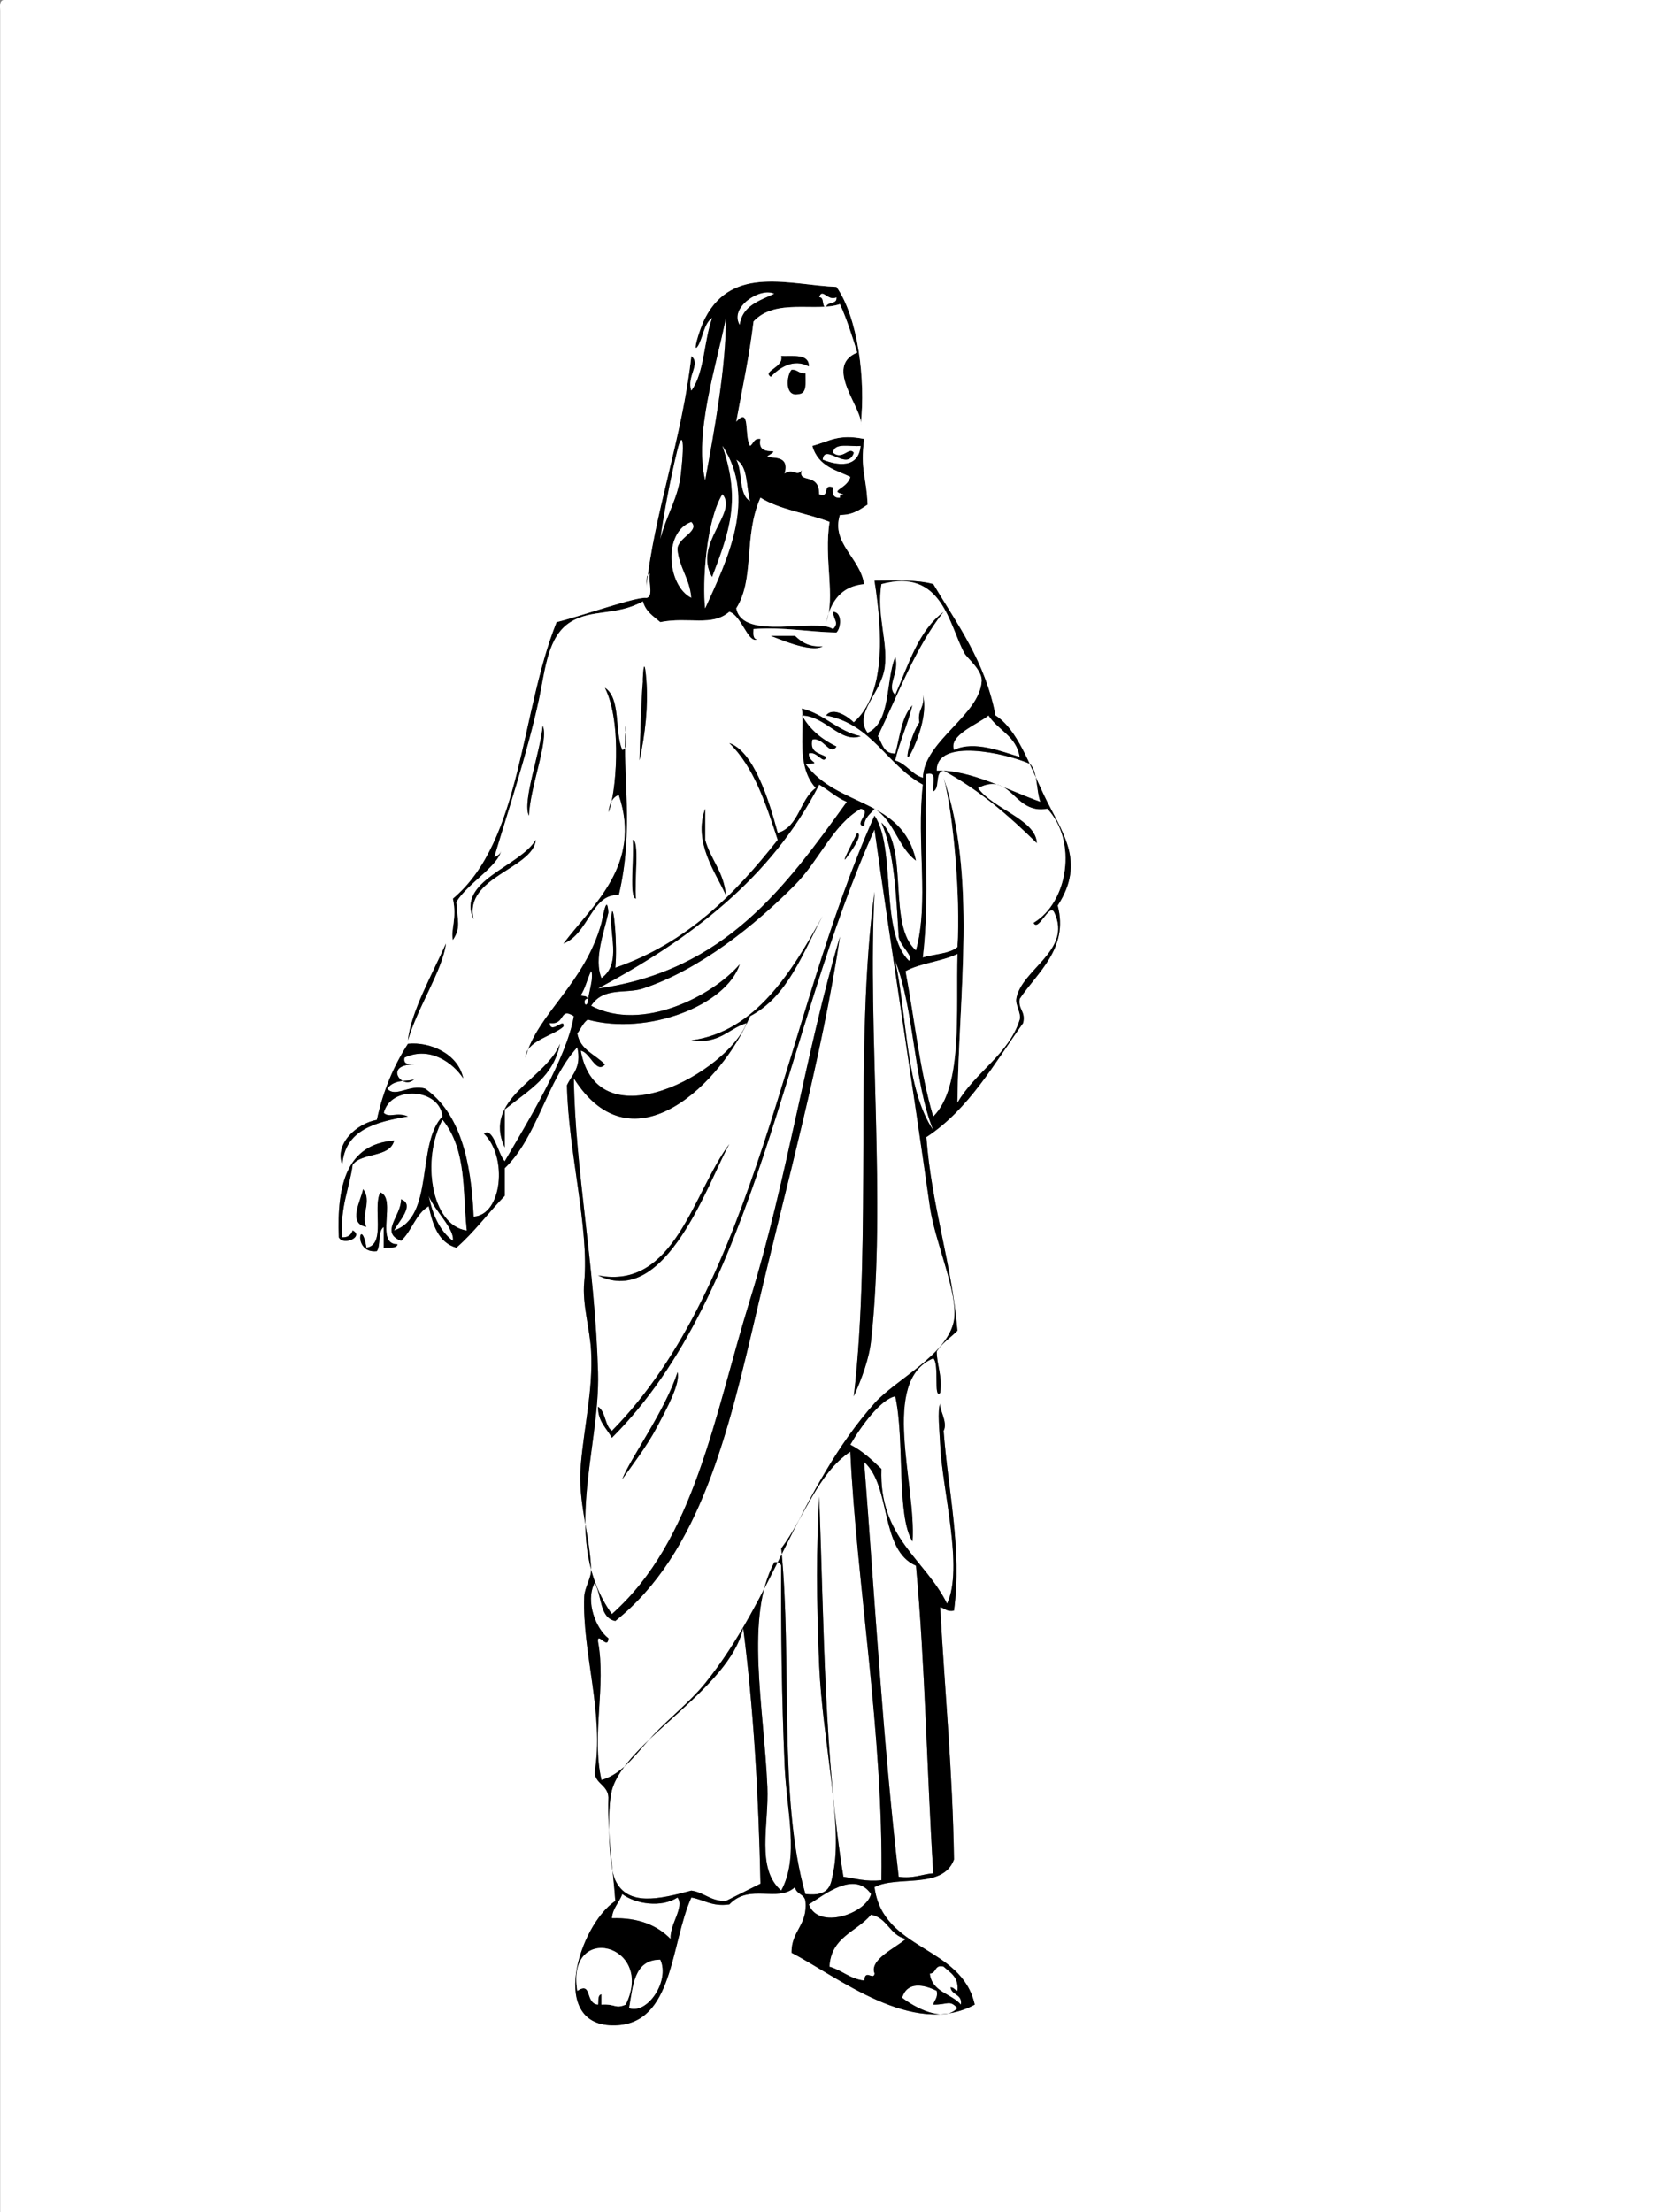 <?xml version="1.0" encoding="utf-8"?>
<!-- Generator: Adobe Illustrator 15.0.0, SVG Export Plug-In . SVG Version: 6.00 Build 0)  -->
<!DOCTYPE svg PUBLIC "-//W3C//DTD SVG 1.1//EN" "http://www.w3.org/Graphics/SVG/1.1/DTD/svg11.dtd">
<svg version="1.1" id="Layer_1" xmlns="http://www.w3.org/2000/svg" xmlns:xlink="http://www.w3.org/1999/xlink" x="0px" y="0px"
	 width="480.044px" height="640px" viewBox="0 0 480.044 640" enable-background="new 0 0 480.044 640" xml:space="preserve">
<rect x="0" y="0" width="480.044" height="640" fill="#808080" stroke="none"/>
<g>
	<g>
		<path fill-rule="evenodd" clip-rule="evenodd" fill="#FFFFFF" d="M224.044,85c-4.294,2.039-9.246,3.421-10,9
			C210.891,88.941,220.03,82.964,224.044,85z"/>
		<path fill-rule="evenodd" clip-rule="evenodd" fill="#FFFFFF" d="M239.044,89c-1.44-0.226-0.349-2.984-2-3
			c0.85-2.934,2.517,1.301,5,0C242.35,88.306,239.155,87.111,239.044,89z"/>
		<path fill-rule="evenodd" clip-rule="evenodd" fill="#FFFFFF" d="M210.044,92c0.116,13.787-3.348,32.648-6,47
			C200.765,125.432,207.25,105.987,210.044,92z"/>
		<path fill-rule="evenodd" clip-rule="evenodd" fill="#FFFFFF" d="M191.044,156c0.628-4.788,2.688-16.767,5-26
			c1.209-4.828,2.202-3.73,1,7C196.241,144.17,193.146,148.319,191.044,156z"/>
		<path fill-rule="evenodd" clip-rule="evenodd" fill="#FFFFFF" d="M238.044,133c0.532-5.002,7.152,3.583,9-2
			c-1.317-1.904-3.283,2.304-6,0c0.223-3.11,4.977-1.689,8-2C248.449,135.644,242.255,134.695,238.044,133z"/>
		<path fill-rule="evenodd" clip-rule="evenodd" fill="#FFFFFF" d="M213.044,133c3.465,1.868,2.85,7.817,4,12
			C213.615,143.095,214.949,136.428,213.044,133z"/>
		<path fill-rule="evenodd" clip-rule="evenodd" fill="#FFFFFF" d="M200.044,151c2.648,2.714-4.067,4.55-4,8
			c0.577,5.423,3.577,8.423,4,14C192.981,169.449,191.759,153.899,200.044,151z"/>
		<path fill-rule="evenodd" clip-rule="evenodd" fill="#FFFFFF" d="M295.044,219c-4.942-1.409-13.074-4.901-19-2
			c-1.605-4.299,6.655-7.324,10-10C288.749,211.295,294.119,212.925,295.044,219z"/>
		<path fill-rule="evenodd" clip-rule="evenodd" fill="#FFFFFF" d="M298.044,221c2.281,2.385,1.75,7.583,3,11
			c-9.108-3.23-20.561-9.432-30-9C270.84,213.39,291.065,217.914,298.044,221z"/>
		<path fill-rule="evenodd" clip-rule="evenodd" fill="#FFFFFF" d="M245.044,232c-17.617,24.383-35.104,48.896-72,54
			c26.706-14.294,50.107-31.893,64-59C239.782,228.595,241.978,230.732,245.044,232z"/>
		<path fill-rule="evenodd" clip-rule="evenodd" d="M183.044,243c2.144-0.11,0.472,12.17,1,17
			C181.9,260.11,183.572,247.83,183.044,243z"/>
		<path fill-rule="evenodd" clip-rule="evenodd" fill="#FFFFFF" d="M270.044,327c-8.055-11.945-7.471-32.529-11-49
			C264.661,292.383,264.29,312.754,270.044,327z"/>
		<path fill-rule="evenodd" clip-rule="evenodd" d="M105.044,344c2.756,3.436-0.717,7.583,1,11
			C100.405,354.097,104.399,347.359,105.044,344z"/>
		<path fill-rule="evenodd" clip-rule="evenodd" fill="#FFFFFF" d="M124.044,346c1.806,4.426,7.532,9.484,7,13
			C127.223,356.154,125.19,351.521,124.044,346z"/>
		<path fill-rule="evenodd" clip-rule="evenodd" fill="#FFFFFF" d="M233.044,548c-7.937-27.73-3.729-67.604-7-100
			c6.829-9.172,10.46-21.54,20-28c1.755,37.46,9.609,82.018,9,124c-4.491,0.491-7.493-0.507-11-1c-5.484-33.517-5.621-72.379-7-110
			c-0.836,14.442-0.838,29.937,0,49c0.956,21.748,7.003,46.354,4,60C240.43,544.792,240.456,548.892,233.044,548z"/>
		<path fill-rule="evenodd" clip-rule="evenodd" fill="#FFFFFF" d="M270.044,542c-3.386,0.281-5.742,1.591-10,1
			c-4.514-38.819-6.872-79.795-10-120c7.957,7.043,4.494,25.507,15,30C267.698,481.68,268.187,512.524,270.044,542z"/>
		<path fill-rule="evenodd" clip-rule="evenodd" fill="#FFFFFF" d="M224.044,452c1.163-0.162,1.779,0.221,2,1
			c-0.078,19.006,0.119,37.959,1,58c0.57,12.969,4.299,26.322-1,36c-7.392-6.377-3.52-19.072-4-30
			C221.014,493.569,215.525,467.848,224.044,452z"/>
		<path fill-rule="evenodd" clip-rule="evenodd" fill="#FFFFFF" d="M215.044,471c3.009,23.324,4.45,48.217,5,74
			c-3.343,1.657-6.657,3.343-10,5c-4.456,0.122-6.2-2.467-10-3c-9.373,2.524-18.438,4.61-22-3c-2.034-4.345-2.392-20.74-1-26
			C180.79,503.842,211.122,488.736,215.044,471z"/>
		<path fill-rule="evenodd" clip-rule="evenodd" fill="#FFFFFF" d="M252.044,548c-1.457,5.701-15.274,10.476-18,3
			C238.306,548.354,247.27,541.013,252.044,548z"/>
		<path fill-rule="evenodd" clip-rule="evenodd" fill="#FFFFFF" d="M196.044,549c2.107,2.825-2.291,7.671-2,12
			c-3.811-3.855-9.099-6.234-17-6c0.26-3.073,2.169-4.497,3-7C183.937,550.904,191.356,552.03,196.044,549z"/>
		<path fill-rule="evenodd" clip-rule="evenodd" fill="#FFFFFF" d="M277.044,576c-0.81-0.189-0.997-1.003-2-1
			c0.309,2.358,3.473,1.86,3,5c-2.772-3.228-8.387-3.613-9-9c1.987-0.013,1.271-2.729,4-2
			C274.931,570.779,277.471,571.906,277.044,576z"/>
		<path fill-rule="evenodd" clip-rule="evenodd" fill="#FFFFFF" d="M271.044,576c0.424,2.09-0.686,2.648-1,4
			c4.353,0.051,4.598-1.501,7,1c-4.159,4.431-12.653-0.372-16-3C262.535,573.169,267.331,574.195,271.044,576z"/>
		<path fill-rule="evenodd" clip-rule="evenodd" d="M243.044,88c-7.002,2.374-18.63-1.86-25,5c-1.211,10.123-3.261,19.406-5,29
			c4.185-4.62,2.224,4.115,4,7c1.017-0.65,1.034-2.299,3-2c-1.238,5.898,7.316,1.796,2,5c0.711,0.896,6.592-0.792,5,5
			c2.555-1.716,3.5,1.146,5-1c-1.406,4.121,5.049,0.409,5,7c3.236,1.236,0.764-3.236,4-2c-0.34,2.007,0.205,3.129,2,3
			c-0.184-0.851,0.39-0.943,1-1c-4.489-0.97,1.063-1.518,2-5c-3.715-1.934-9.239-2.818-11-9c4.956-1.307,7.497-3.55,15-2
			c-1.173,9.213,0.662,10.583,1,19c-2.203,1.464-4.295,3.039-8,3c-2.615,8.115,5.875,12.43,7,20c-6.705,0.628-9.619,5.048-11,11
			c2.779-7.133-0.719-18.285,1-29c-6.5-2.5-14.469-3.531-20-7c-4.98,11.146-1.558,23.417-7,32c1.806,9.554,23.046,2.642,28,6
			c1.874-1.904,0.109-2.512,0-5c2.741,0.021,2.375,4.717,1,6c-8.211-0.123-15.016-1.65-24-1c-0.086,1.419-0.165,2.832,1,3
			c-2.6,1.226-4.443-6.86-8-8c-5.053,4.404-11.791,1.353-20,3c-1.967-1.7-4.266-3.068-5-6c-7.774,4.283-14.828,2.12-21,6
			c-6.542,4.113-7.223,13.533-9,22c-3.265,15.558-9.736,34.92-13,46c0.89-0.443,1.789-0.878,2-2c-0.766,4.583-9.74,9.583-13,15
			c0.31,5.444,1.464,7.273-1,11c-0.736-3.001,1.264-6.079,0-12c19.933-16.734,19.492-53.842,30-80c7.771-1.917,23.239-7.486,26-7
			c2.236-0.431,0.405-4.928,1-7c-1.357,0.31-0.83,2.504-1,4c1.997-20.671,10.438-43.56,13-67c2.853,2.275-1.405,5.861,0,10
			c3.797-5.203,3.601-14.399,6-21c-2.334,1.666-2.568,5.432-4,8c-1.934,2.962,0.286-4.686,2-8c7.987-15.448,24.706-9.519,38-9
			c6.204,8.847,8.491,26.774,7,40c1.021-4.48-11.012-16.889-1-21C246.551,97.159,245.026,92.351,243.044,88z M242.044,86
			c-2.483,1.301-4.15-2.934-5,0c1.651,0.016,0.56,2.774,2,3C239.155,87.111,242.35,88.306,242.044,86z M249.044,129
			c-3.023,0.311-7.777-1.11-8,2c2.717,2.304,4.683-1.904,6,0c-1.848,5.583-8.468-3.002-9,2
			C242.255,134.695,248.449,135.644,249.044,129z M197.044,137c1.202-10.73,0.209-11.828-1-7c-2.312,9.233-4.372,21.212-5,26
			C193.146,148.319,196.241,144.17,197.044,137z M214.044,94c0.754-5.579,5.706-6.961,10-9C220.03,82.964,210.891,88.941,214.044,94
			z M204.044,139c2.652-14.352,6.116-33.213,6-47C207.25,105.987,200.765,125.432,204.044,139z M204.044,176
			c6.493-14.294,15.042-31.669,5-47c5.378,15.705,2.124,24.586-3,38c-5.653-9.762,7.595-18.557,3-24
			C204.282,150.802,203.208,168.704,204.044,176z M217.044,145c-1.15-4.183-0.535-10.132-4-12
			C214.949,136.428,213.615,143.095,217.044,145z M200.044,173c-0.423-5.577-3.423-8.577-4-14c-0.067-3.45,6.648-5.286,4-8
			C191.759,153.899,192.981,169.449,200.044,173z"/>
		<path fill-rule="evenodd" clip-rule="evenodd" fill="#FFFFFF" d="M1.044,0c159.669,0,319.328,0,479,0c0,213.329,0,426.672,0,640
			c-160.002,0-319.996,0-480,0c0-212.336,0-424.662,0-637C-0.042,1.581-0.121,0.168,1.044,0z M248.044,102
			c-10.012,4.111,2.021,16.52,1,21c1.491-13.226-0.796-31.153-7-40c-13.294-0.519-30.013-6.448-38,9c-1.714,3.314-3.934,10.962-2,8
			c1.432-2.568,1.666-6.334,4-8c-2.399,6.601-2.203,15.797-6,21c-1.405-4.139,2.853-7.725,0-10c-2.562,23.44-11.003,46.329-13,67
			c0.17-1.496-0.357-3.69,1-4c-0.595,2.072,1.236,6.569-1,7c-2.761-0.486-18.229,5.083-26,7c-10.508,26.158-10.067,63.266-30,80
			c1.264,5.921-0.736,8.999,0,12c2.464-3.727,1.31-5.556,1-11c3.26-5.417,12.234-10.417,13-15c-0.211,1.122-1.11,1.557-2,2
			c3.264-11.08,9.735-30.442,13-46c1.777-8.467,2.458-17.887,9-22c6.172-3.88,13.226-1.717,21-6c0.734,2.932,3.033,4.3,5,6
			c8.209-1.647,14.947,1.404,20-3c3.557,1.14,5.4,9.226,8,8c-1.165-0.168-1.086-1.581-1-3c8.984-0.65,15.789,0.877,24,1
			c1.375-1.283,1.741-5.979-1-6c0.109,2.488,1.874,3.096,0,5c-4.954-3.358-26.194,3.554-28-6c5.442-8.583,2.02-20.854,7-32
			c5.531,3.469,13.5,4.5,20,7c-1.719,10.715,1.779,21.867-1,29c1.381-5.952,4.295-10.372,11-11c-1.125-7.57-9.615-11.885-7-20
			c3.705,0.039,5.797-1.536,8-3c-0.338-8.417-2.173-9.787-1-19c-7.503-1.55-10.044,0.693-15,2c1.761,6.182,7.285,7.066,11,9
			c-0.937,3.482-6.489,4.03-2,5c-0.61,0.057-1.184,0.149-1,1c-1.795,0.129-2.34-0.993-2-3c-3.236-1.236-0.764,3.236-4,2
			c0.049-6.591-6.406-2.879-5-7c-1.5,2.146-2.445-0.716-5,1c1.592-5.792-4.289-4.104-5-5c5.316-3.204-3.238,0.898-2-5
			c-1.966-0.299-1.983,1.35-3,2c-1.776-2.885,0.185-11.62-4-7c1.739-9.594,3.789-18.877,5-29c6.37-6.86,17.998-2.626,25-5
			C245.026,92.351,246.551,97.159,248.044,102z M223.044,109c2.41-2.584,6.52-5.386,11-3c0.056-3.723-4.449-2.884-8-3
			C226.947,106.315,220.488,107.338,223.044,109z M231.044,114c2.555-0.112,1.985-3.349,2-6c-1.891,0.224-2.207-1.127-4-1
			C227.578,108.585,226.98,114.94,231.044,114z M233.044,221c5.314-0.116,0.804-0.188,1-3c2.333-0.856,4.309,3.497,5,1
			c-1.872-1.128-4.817-1.183-4-5c3.295-0.883,4.997,4.897,7,2c-5.158-2.561-8.012-5.472-10-9c6.828,0.188,11.183,8.129,17,6
			c-6.836-1.498-10.361-6.306-17-8c0.889,6.212-1.873,16.435,4,23c-4.654,3.346-4.807,11.193-11,13
			c-2.666-10.006-7.062-23.598-14-26c7.098,6.902,10.55,17.45,14,28c-12.343,15.657-26.203,29.797-47,37
			c0.658-6.792-0.499-18.543-1-16c-1.109,5.627,3.095,14.682-3,19c-2.32-5.612,0.868-13.585,2-19c-0.452-5.926-1.667,1.79-2,3
			c-4.853,17.672-18.534,26.246-22,39c0.11-4.904,8.171-6.308,11-9c0.428-2.806-3.728,2.506-4-1c4.697,0.637,2.664-4.741,7-2
			c-2.061,12.231-13.586,30.98-20,42c-1.933-2.104-3.305-9.978-6-8c6.974,6.776,5.215,23.593-3,24c-0.695-16.305-4.006-29.994-14-37
			c-4.48-1.423-8.559,2.697-11,0c2.332-3.324,6.933-1.639,8-3c-3.173,4.048-9.704-4.136,0-4c-1.571-0.096-3.467,0.134-3-2
			c7.397-3.481,14.159,1.658,17,6c-1.508-7.185-9.693-10.663-16-10c-4.061,6.272-7.162,13.505-9,22c-5.929,1.087-12.325,6.987-10,13
			c0.786-10.214,9.667-12.333,19-14c-3.36-1.35-5.29,0.539-7-1c1.958-8.055,16.123-7.18,17,1c-7.692,7.975-2.233,29.101-14,33
			c1.089-2.389,6.221-7.465,2-9c0.066,4.863-6.246,9.562,0,12c3.146-2.854,4.199-7.801,8-10c1.191,5.475,2.833,10.5,8,12
			c5.186-4.481,9.228-10.105,14-15c0-2.667,0-5.333,0-8c9.537-9.13,12.077-25.256,21-35c1.306,5.973-1.532,7.801-3,11
			c0.4,19.284,6.49,41.326,5,57c-0.608,6.398,1.664,13.449,2,20c0.574,11.186-2.041,21.64-3,33c-0.89,10.542,2.547,19.485,3,30
			c0.108,2.517-1.898,5.286-2,8c-0.612,16.262,5.892,33.947,3,51c0.463,3.203,3.808,3.526,4,7c-0.301,10.968,1.283,20.051,2,30
			c-10.618,7.136-19.643,36.582,0,36c16.895-0.501,15.894-23.393,22-37c3.699,0.634,5.953,2.713,11,2c5.955-6.221,13.873-0.388,19-5
			c0.294,2.039,2.706,1.961,3,4c0.735,7.068-4.099,8.567-4,15c13.261,6.844,35.142,24.725,53,15c-3.811-17.189-26.573-15.427-29-34
			c6.47-3.477,19.812,0.752,23-8c-0.384-25.282-2.66-48.673-4-73c1.353,0.314,1.91,1.424,4,1c2.367-17.771-1.738-34.84-3-52
			c1.338-2.611-1.523-6.555-1-8c-0.835,2.304-0.183,7.869,0,12c0.576,13.018,6.854,35.694,2,46c-6.388-12.945-19.7-18.966-19-39
			c-2.744-2.59-5.456-5.211-9-7c3.039-5.307,8.8-13.185,13-14c2.803,12.456,0.291,34.688,5,42c1.144-16.538-9.496-46.501,6-53
			c1.848,1.535-0.023,11.957,2,10c0.673-5.006-0.926-7.74-1-12c1.544-2.456,4.017-3.983,6-6c-1.726-19.941-7.476-35.857-9-56
			c12.278-8.056,19.541-21.126,28-33c0.802-3.469-1.489-3.844-1-7c4.914-7.458,14.312-14.506,11-27c8.381-12.903,1.007-21.467-4-32
			c-4.282-9.009-7.705-18.994-14-23c-3.004-15.663-11.036-26.297-18-38c-4.688-1.312-10.973-1.028-17-1
			c2.408,15.242,3.213,32.937-6,41c-1.357-1.376-5.867-4.71-8-2c13.412,2.588,17.598,14.402,28,20c-1.906,16.973,1.88,33.857-2,48
			c-8.346-7.32-1.942-29.391-10-37c3.812,8.854,4.264,21.069,5,33c0.257,2.477,4.63,5.947,3,7c-8.569-8.14-3.69-32.875-10-42
			c-26.191,58.476-34.011,135.323-76,178c-2.091-1.575-1.758-5.575-4-7c-0.044,4.377,2.496,6.171,4,9
			c42.085-41.915,49.882-118.119,76-176c4.747,33.966,11.268,75.361,16,109c1.47,10.449,8.341,25.285,7,33
			c-1.719,9.891-16.99,17.239-23,24c-21.672,24.381-29.447,56.862-49,81c-4.349,5.369-10.25,9.996-15,15
			c-4.518,4.759-8.573,11.188-15,13c-2.96-12.928,1.407-27.213-1-40c-0.306-3.125,2.889,2.542,3-1c-3.457-2.563-6.784-10.521-4-16
			c2.198,3.469,1.27,10.063,6,11c24.62-19.612,32.739-54.745,41-90c8.31-35.463,18.864-73.398,24-108
			c-9.945,33.422-15.387,70.7-26,105c-10.451,33.775-15.961,69.667-40,91c-14.948-21.119-3.348-47.451-4-70
			c-0.894-30.925-6.614-58.188-7-85c17.089,27.086,43.045,0.941,51-18c10.939-5.728,15.164-18.169,21-29
			c-8.815,16.093-19.583,33.603-38,36c8.167,1.166,10.646-3.354,16-5c-5.509,14.278-43.071,34.826-48,8c2.682,0.375,4.427,6.829,7,4
			c-2.724-2.942-7.181-4.152-8-9c1.001-1.332,1.648-3.018,3-4c17.451,4.76,40.171-4.206,44-16c-7.753,9.067-28.217,19.776-43,12
			c3.535-5.54,10.045-3.363,15-5c16.474-5.442,32.516-18.393,44-30c7.125-7.202,10.899-17.342,19-22c3.633,0.638-2.32,4.675,1,5
			c0.112-2.555,1.833-3.5,3-5c5.656,3.344,6.815,11.184,12,15C261.08,230.883,242.278,233.766,233.044,221z M204.044,243
			c0-3,0-6,0-9c-3.482,9.827,2.992,18.333,6,25C209.461,252.25,205.632,248.745,204.044,243z M162.044,302
			c-4.022,10.23-22.511,15.809-16,30c0-3.667,0-7.333,0-11C153.493,315.037,160.084,311.519,162.044,302z M230.044,184
			c-2.333,0-4.667,0-7,0c1.138,0.244,11.502,5.117,15,3C234.082,187.295,231.932,185.778,230.044,184z M187.044,197
			c-0.762-10.02-1.165,1.524-1,0c-0.536,4.969-1.026,24.125-1,23C186.714,212.403,187.595,204.249,187.044,197z M181.044,210
			c-0.595,2.072,1.236,6.569-1,7c-2.241-5.426-0.362-14.971-5-18c5.154,10.3,3.109,31.386,1,36c0.334-2.333,1.025-4.309,3-5
			c6.841,20.22-7.603,31.875-16,43c7.323-2.852,8.174-14.626,16-14C183.561,239.918,180.021,224.502,181.044,210z M153.044,236
			c0.356-8.422,5.85-22,4-26C156.26,217.994,151.07,231.875,153.044,236z M184.044,260c-0.528-4.83,1.144-17.11-1-17
			C183.572,247.83,181.9,260.11,184.044,260z M137.044,266c-3.011-12.236,17.198-14.634,18-23
			C150.285,250.88,131.95,254.817,137.044,266z M118.044,301c2.752-9.587,9.932-20.06,11-28
			C125.243,281.538,118.87,292.818,118.044,301z M102.044,356c-0.41,1.257-1.29,2.044-3,2c-0.714-8.714,2.043-13.957,3-21
			c2.663-3.67,10.725-1.942,12-7c-13.646,1.021-16.625,12.708-16,28C99.354,360.564,105.435,357.776,102.044,356z M106.044,355
			c-1.717-3.417,1.756-7.564-1-11C104.399,347.359,100.405,354.097,106.044,355z M106.044,361c-1.679-9.668-4.185,1.84,3,1
			c1.214-1.786,0.183-5.817,2-7c0,2,0,4,0,6c1.496-0.17,3.69,0.357,4-1c-6.778,0.111-0.125-13.209-5-15
			C107.734,349.357,111.791,360.081,106.044,361z M245.044,248c0.733-1.026,4.9-6.501,3-7
			C246.296,244.498,243.024,250.828,245.044,248z M247.044,404c2.235-4.945,4.411-10.692,5-16c4.472-40.273-1.065-89.886,1-130
			C247.095,302.104,252.386,358.468,247.044,404z M211.044,331c-10.445,13.901-15.832,42.356-38,38
			C192.703,378.79,205.132,341.465,211.044,331z M180.044,428c2.828-4.001,7.041-9.421,10-15c2.955-5.571,6.886-12.718,6-16
			C192.603,407.942,182.14,422.361,180.044,428z"/>
		<path fill-rule="evenodd" clip-rule="evenodd" d="M226.044,103c3.551,0.116,8.056-0.723,8,3c-4.48-2.386-8.59,0.416-11,3
			C220.488,107.338,226.947,106.315,226.044,103z"/>
		<path fill-rule="evenodd" clip-rule="evenodd" fill="#FFFFFF" d="M209.044,143c4.595,5.443-8.653,14.238-3,24
			c5.124-13.414,8.378-22.295,3-38c10.042,15.331,1.493,32.706-5,47C203.208,168.704,204.282,150.802,209.044,143z"/>
		<path fill-rule="evenodd" clip-rule="evenodd" d="M265.044,249c-5.185-3.816-6.344-11.656-12-15c-1.167,1.5-2.888,2.445-3,5
			c-3.32-0.325,2.633-4.362-1-5c-8.101,4.658-11.875,14.798-19,22c-11.484,11.607-27.526,24.558-44,30
			c-4.955,1.637-11.465-0.54-15,5c14.783,7.776,35.247-2.933,43-12c-3.829,11.794-26.549,20.76-44,16c-1.352,0.982-1.999,2.668-3,4
			c0.819,4.848,5.276,6.058,8,9c-2.573,2.829-4.318-3.625-7-4c4.929,26.826,42.491,6.278,48-8c-5.354,1.646-7.833,6.166-16,5
			c18.417-2.397,29.185-19.907,38-36c-5.836,10.831-10.061,23.272-21,29c-7.955,18.941-33.911,45.086-51,18
			c0.386,26.812,6.106,54.075,7,85c0.652,22.549-10.948,48.881,4,70c24.039-21.333,29.549-57.225,40-91
			c10.613-34.3,16.055-71.578,26-105c-5.136,34.602-15.69,72.537-24,108c-8.261,35.255-16.38,70.388-41,90
			c-4.73-0.937-3.802-7.531-6-11c-2.784,5.479,0.543,13.437,4,16c-0.111,3.542-3.306-2.125-3,1c2.407,12.787-1.96,27.072,1,40
			c6.427-1.812,10.482-8.241,15-13c4.75-5.004,10.651-9.631,15-15c19.553-24.138,27.328-56.619,49-81
			c6.01-6.761,21.281-14.109,23-24c1.341-7.715-5.53-22.551-7-33c-4.732-33.639-11.253-75.034-16-109
			c-26.118,57.881-33.915,134.085-76,176c-1.504-2.829-4.044-4.623-4-9c2.242,1.425,1.909,5.425,4,7
			c41.989-42.677,49.809-119.524,76-178c6.31,9.125,1.431,33.86,10,42c1.63-1.053-2.743-4.523-3-7c-0.736-11.931-1.188-24.146-5-33
			c8.058,7.609,1.654,29.68,10,37c3.88-14.143,0.094-31.027,2-48c-10.402-5.598-14.588-17.412-28-20c2.133-2.71,6.643,0.624,8,2
			c9.213-8.063,8.408-25.758,6-41c6.027-0.028,12.312-0.312,17,1c6.964,11.703,14.996,22.337,18,38c6.295,4.006,9.718,13.991,14,23
			c5.007,10.533,12.381,19.097,4,32c3.312,12.494-6.086,19.542-11,27c-0.489,3.156,1.802,3.531,1,7
			c-8.459,11.874-15.722,24.944-28,33c1.524,20.143,7.274,36.059,9,56c-1.983,2.017-4.456,3.544-6,6c0.074,4.26,1.673,6.994,1,12
			c-2.023,1.957-0.152-8.465-2-10c-15.496,6.499-4.856,36.462-6,53c-4.709-7.312-2.197-29.544-5-42c-4.2,0.815-9.961,8.693-13,14
			c3.544,1.789,6.256,4.41,9,7c-0.7,20.034,12.612,26.055,19,39c4.854-10.306-1.424-32.982-2-46c-0.183-4.131-0.835-9.696,0-12
			c-0.523,1.445,2.338,5.389,1,8c1.262,17.16,5.367,34.229,3,52c-2.09,0.424-2.647-0.686-4-1c1.34,24.327,3.616,47.718,4,73
			c-3.188,8.752-16.53,4.523-23,8c2.427,18.573,25.189,16.811,29,34c-17.858,9.725-39.739-8.156-53-15
			c-0.099-6.433,4.735-7.932,4-15c-0.294-2.039-2.706-1.961-3-4c-5.127,4.612-13.045-1.221-19,5c-5.047,0.713-7.301-1.366-11-2
			c-6.106,13.607-5.105,36.499-22,37c-19.643,0.582-10.618-28.864,0-36c-0.717-9.949-2.301-19.032-2-30
			c-0.192-3.474-3.537-3.797-4-7c2.892-17.053-3.612-34.738-3-51c0.102-2.714,2.108-5.483,2-8c-0.453-10.515-3.89-19.458-3-30
			c0.959-11.36,3.574-21.814,3-33c-0.336-6.551-2.608-13.602-2-20c1.49-15.674-4.6-37.716-5-57c1.468-3.199,4.306-5.027,3-11
			c-8.923,9.744-11.463,25.87-21,35c0,2.667,0,5.333,0,8c-4.772,4.895-8.814,10.519-14,15c-5.167-1.5-6.809-6.525-8-12
			c-3.801,2.199-4.854,7.146-8,10c-6.246-2.438,0.066-7.137,0-12c4.221,1.535-0.911,6.611-2,9c11.767-3.899,6.308-25.025,14-33
			c-0.877-8.18-15.042-9.055-17-1c1.71,1.539,3.64-0.35,7,1c-9.333,1.667-18.214,3.786-19,14c-2.325-6.013,4.071-11.913,10-13
			c1.838-8.495,4.939-15.728,9-22c6.307-0.663,14.492,2.815,16,10c-2.841-4.342-9.603-9.481-17-6c-0.467,2.134,1.429,1.904,3,2
			c-9.704-0.136-3.173,8.048,0,4c-1.067,1.361-5.668-0.324-8,3c2.441,2.697,6.52-1.423,11,0c9.994,7.006,13.305,20.695,14,37
			c8.215-0.407,9.974-17.224,3-24c2.695-1.978,4.067,5.896,6,8c6.414-11.02,17.939-29.769,20-42c-4.336-2.741-2.303,2.637-7,2
			c0.272,3.506,4.428-1.806,4,1c-2.829,2.692-10.89,4.096-11,9c3.466-12.754,17.147-21.328,22-39c0.333-1.21,1.548-8.926,2-3
			c-1.132,5.415-4.32,13.388-2,19c6.095-4.318,1.891-13.373,3-19c0.501-2.543,1.658,9.208,1,16c20.797-7.203,34.657-21.343,47-37
			c-3.45-10.55-6.902-21.098-14-28c6.938,2.402,11.334,15.994,14,26c6.193-1.807,6.346-9.654,11-13c-5.873-6.565-3.111-16.788-4-23
			c6.639,1.694,10.164,6.502,17,8c-5.817,2.129-10.172-5.812-17-6c1.988,3.528,4.842,6.439,10,9c-2.003,2.897-3.705-2.883-7-2
			c-0.817,3.817,2.128,3.872,4,5c-0.691,2.497-2.667-1.856-5-1c-0.196,2.812,4.314,2.884-1,3
			C242.278,233.766,261.08,230.883,265.044,249z M237.044,227c-13.893,27.107-37.294,44.706-64,59c36.896-5.104,54.383-29.617,72-54
			C241.978,230.732,239.782,228.595,237.044,227z M131.044,359c0.532-3.516-5.194-8.574-7-13
			C125.19,351.521,127.223,356.154,131.044,359z M135.044,356c-1.229-10.883,0.125-23.216-7-32
			C121.913,335.418,124.762,354.516,135.044,356z M168.044,288c0.776,0.224,1.973,0.028,2,1c-1.556-0.08-0.693,2.908,0,1
			c-0.044-1.744,1.908-7.413,1-9C169.95,283.24,169.388,286.011,168.044,288z M177.044,518c-1.392,5.26-1.034,21.655,1,26
			c3.562,7.61,12.627,5.524,22,3c3.8,0.533,5.544,3.122,10,3c3.343-1.657,6.657-3.343,10-5c-0.55-25.783-1.991-50.676-5-74
			C211.122,488.736,180.79,503.842,177.044,518z M180.044,548c-0.831,2.503-2.74,3.927-3,7c7.901-0.234,13.189,2.145,17,6
			c-0.291-4.329,4.107-9.175,2-12C191.356,552.03,183.937,550.904,180.044,548z M265.044,453c-10.506-4.493-7.043-22.957-15-30
			c3.128,40.205,5.486,81.181,10,120c4.258,0.591,6.614-0.719,10-1C268.187,512.524,267.698,481.68,265.044,453z M273.044,569
			c-2.729-0.729-2.013,1.987-4,2c0.613,5.387,6.228,5.772,9,9c0.473-3.14-2.691-2.642-3-5c1.003-0.003,1.19,0.811,2,1
			C277.471,571.906,274.931,570.779,273.044,569z M191.044,567c-7.618,0.049-7.832,7.501-9,14
			C187.293,582.875,193.863,573.193,191.044,567z M222.044,517c0.48,10.928-3.392,23.623,4,30c5.299-9.678,1.57-23.031,1-36
			c-0.881-20.041-1.078-38.994-1-58c-0.221-0.779-0.837-1.162-2-1C215.525,467.848,221.014,493.569,222.044,517z M241.044,542
			c3.003-13.646-3.044-38.252-4-60c-0.838-19.063-0.836-34.558,0-49c1.379,37.621,1.516,76.483,7,110c3.507,0.493,6.509,1.491,11,1
			c0.609-41.982-7.245-86.54-9-124c-9.54,6.46-13.171,18.828-20,28c3.271,32.396-0.937,72.27,7,100
			C240.456,548.892,240.43,544.792,241.044,542z M234.044,551c2.726,7.476,16.543,2.701,18-3
			C247.27,541.013,238.306,548.354,234.044,551z M253.044,571c-1.638-4.001,5.964-7.347,9-10c-4.635-1.031-5.243-6.091-10-7
			c-4.066,4.934-11.58,6.42-12,15c3.64,1.027,5.835,3.498,10,4C250.338,569.516,252.75,573.084,253.044,571z M167.044,576
			c4.43-2.823,2.172,3.629,6,4c0.157-1.177-0.172-2.839,1-3c0,1,0,2,0,3c4.146-0.271,3.896,1.313,7,0
			C189.682,562.528,163.77,555.873,167.044,576z M261.044,578c3.347,2.628,11.841,7.431,16,3c-2.402-2.501-2.647-0.949-7-1
			c0.314-1.352,1.424-1.91,1-4C267.331,574.195,262.535,573.169,261.044,578z M273.044,223c-2.645,0.355-0.904,5.096-3,6
			c-0.443-1.89,1.36-6.027-2-5c-0.769,18.982,1.112,34.917-1,53c3.307-1.027,7.641-1.026,10-3c0.903-14.524-1.179-38.373-4-49
			c9.648,28.816,4.367,62.168,4,94c5.041-8.761,14.818-13.892,18-24c0.531-1.688-1.287-4.261-1-6c1.413-8.573,16.26-13.921,11-25
			c-1.382-2.915-4.618,5.915-6,3c10.03-5.939,12.766-23.672,4-33c-9.82,1.808-10.32-10.996-20-6c4.283,6.059,16.854,9.136,17,16
			C291.975,236.069,283.423,228.621,273.044,223z M259.044,278c3.529,16.471,2.945,37.055,11,49
			C264.29,312.754,264.661,292.383,259.044,278z M277.044,276c-4.461,2.206-10.691,2.642-15,5c2.63,14.037,4.186,29.147,8,42
			C278.711,314.431,276.526,292.304,277.044,276z M271.044,223c9.439-0.432,20.892,5.77,30,9c-1.25-3.417-0.719-8.615-3-11
			C291.065,217.914,270.84,213.39,271.044,223z M286.044,207c-3.345,2.676-11.605,5.701-10,10c5.926-2.901,14.058,0.591,19,2
			C294.119,212.925,288.749,211.295,286.044,207z M284.044,197c0.154-3.172-4.205-6.552-5-8c-4.448-8.099-6.346-24.827-24-20
			c-1.42,9.037,1.941,16.599,1,24c-0.97,7.625-9.102,13.257-5,19c6.849-3.151,5.112-14.888,8-22c1.423,4.48-2.697,8.559,0,11
			c3.851-8.816,6.731-18.602,14-24c-8.076,10.257-13.048,23.619-19,36c1.275,2.059,1.595,5.072,5,5c1.336-4.997,1.861-10.805,5-14
			c-1.343,5.657-3.657,10.343-5,16c3.344,0.99,4.656,4.01,8,5C267.274,214.419,283.562,206.91,284.044,197z"/>
		<path fill-rule="evenodd" clip-rule="evenodd" d="M210.044,259c-3.008-6.667-9.482-15.173-6-25c0,3,0,6,0,9
			C205.632,248.745,209.461,252.25,210.044,259z"/>
		<path fill-rule="evenodd" clip-rule="evenodd" d="M146.044,321c0,3.667,0,7.333,0,11c-6.511-14.191,11.978-19.77,16-30
			C160.084,311.519,153.493,315.037,146.044,321z"/>
		<path fill-rule="evenodd" clip-rule="evenodd" fill="#FFFFFF" d="M267.044,225c-3.344-0.99-4.656-4.01-8-5
			c1.343-5.657,3.657-10.343,5-16c-3.139,3.195-3.664,9.003-5,14c-3.405,0.072-3.725-2.941-5-5c5.952-12.381,10.924-25.743,19-36
			c-7.269,5.398-10.149,15.184-14,24c-2.697-2.441,1.423-6.52,0-11c-2.888,7.112-1.151,18.849-8,22c-4.102-5.743,4.03-11.375,5-19
			c0.941-7.401-2.42-14.963-1-24c17.654-4.827,19.552,11.901,24,20c0.795,1.448,5.154,4.828,5,8
			C283.562,206.91,267.274,214.419,267.044,225z M266.044,209c-2.678,3.824-5.084,14.449-2,8c1.419-2.968,4.447-10.474,3-16
			C267.752,204.708,265.336,205.292,266.044,209z"/>
		<path fill-rule="evenodd" clip-rule="evenodd" d="M238.044,187c-3.498,2.117-13.862-2.756-15-3c2.333,0,4.667,0,7,0
			C231.932,185.778,234.082,187.295,238.044,187z"/>
		<path fill-rule="evenodd" clip-rule="evenodd" fill="#FFFFFF" d="M300.044,244c-0.146-6.864-12.717-9.941-17-16
			c9.68-4.996,10.18,7.808,20,6c8.766,9.328,6.03,27.061-4,33c1.382,2.915,4.618-5.915,6-3c5.26,11.079-9.587,16.427-11,25
			c-0.287,1.739,1.531,4.312,1,6c-3.182,10.108-12.959,15.239-18,24c0.367-31.832,5.648-65.184-4-94c2.821,10.627,4.903,34.476,4,49
			c-2.359,1.974-6.693,1.973-10,3c2.112-18.083,0.231-34.018,1-53c3.36-1.027,1.557,3.11,2,5c2.096-0.904,0.355-5.645,3-6
			C283.423,228.621,291.975,236.069,300.044,244z"/>
		<path fill-rule="evenodd" clip-rule="evenodd" d="M185.044,220c-0.026,1.125,0.464-18.031,1-23c-0.165,1.524,0.238-10.02,1,0
			C187.595,204.249,186.714,212.403,185.044,220z"/>
		<path fill-rule="evenodd" clip-rule="evenodd" d="M179.044,259c-7.826-0.626-8.677,11.148-16,14c8.397-11.125,22.841-22.78,16-43
			c-1.975,0.691-2.666,2.667-3,5c2.109-4.614,4.154-25.7-1-36c4.638,3.029,2.759,12.574,5,18c2.236-0.431,0.405-4.928,1-7
			C180.021,224.502,183.561,239.918,179.044,259z"/>
		<path fill-rule="evenodd" clip-rule="evenodd" d="M267.044,201c1.447,5.526-1.581,13.032-3,16c-3.084,6.449-0.678-4.176,2-8
			C265.336,205.292,267.752,204.708,267.044,201z"/>
		<path fill-rule="evenodd" clip-rule="evenodd" d="M157.044,210c1.85,4-3.644,17.578-4,26
			C151.07,231.875,156.26,217.994,157.044,210z"/>
		<path fill-rule="evenodd" clip-rule="evenodd" d="M248.044,241c1.9,0.499-2.267,5.974-3,7
			C243.024,250.828,246.296,244.498,248.044,241z"/>
		<path fill-rule="evenodd" clip-rule="evenodd" d="M155.044,243c-0.802,8.366-21.011,10.764-18,23
			C131.95,254.817,150.285,250.88,155.044,243z"/>
		<path fill-rule="evenodd" clip-rule="evenodd" d="M253.044,258c-2.065,40.114,3.472,89.727-1,130c-0.589,5.308-2.765,11.055-5,16
			C252.386,358.468,247.095,302.104,253.044,258z"/>
		<path fill-rule="evenodd" clip-rule="evenodd" fill="#FFFFFF" d="M128.044,324c7.125,8.784,5.771,21.117,7,32
			C124.762,354.516,121.913,335.418,128.044,324z"/>
		<path fill-rule="evenodd" clip-rule="evenodd" d="M129.044,273c-1.068,7.94-8.248,18.413-11,28
			C118.87,292.818,125.243,281.538,129.044,273z"/>
		<path fill-rule="evenodd" clip-rule="evenodd" fill="#FFFFFF" d="M171.044,281c0.908,1.587-1.044,7.256-1,9
			c-0.693,1.908-1.556-1.08,0-1c-0.027-0.972-1.224-0.776-2-1C169.388,286.011,169.95,283.24,171.044,281z"/>
		<path fill-rule="evenodd" clip-rule="evenodd" d="M98.044,358c-0.625-15.292,2.354-26.979,16-28c-1.275,5.058-9.337,3.33-12,7
			c-0.957,7.043-3.714,12.286-3,21c1.71,0.044,2.59-0.743,3-2C105.435,357.776,99.354,360.564,98.044,358z"/>
		<path fill-rule="evenodd" clip-rule="evenodd" d="M173.044,369c22.168,4.356,27.555-24.099,38-38
			C205.132,341.465,192.703,378.79,173.044,369z"/>
		<path fill-rule="evenodd" clip-rule="evenodd" d="M110.044,345c4.875,1.791-1.778,15.111,5,15c-0.31,1.357-2.504,0.83-4,1
			c0-2,0-4,0-6c-1.817,1.183-0.786,5.214-2,7c-7.185,0.84-4.679-10.668-3-1C111.791,360.081,107.734,349.357,110.044,345z"/>
		<path fill-rule="evenodd" clip-rule="evenodd" d="M196.044,397c0.886,3.282-3.045,10.429-6,16c-2.959,5.579-7.172,10.999-10,15
			C182.14,422.361,192.603,407.942,196.044,397z"/>
		<path fill-rule="evenodd" clip-rule="evenodd" fill="#FFFFFF" d="M250.044,573c-4.165-0.502-6.36-2.973-10-4
			c0.42-8.58,7.934-10.066,12-15c4.757,0.909,5.365,5.969,10,7c-3.036,2.653-10.638,5.999-9,10
			C252.75,573.084,250.338,569.516,250.044,573z"/>
		<path fill-rule="evenodd" clip-rule="evenodd" fill="#FFFFFF" d="M181.044,580c-3.104,1.313-2.854-0.271-7,0c0-1,0-2,0-3
			c-1.172,0.161-0.843,1.823-1,3c-3.828-0.371-1.57-6.823-6-4C163.77,555.873,189.682,562.528,181.044,580z"/>
		<path fill-rule="evenodd" clip-rule="evenodd" d="M229.044,107c1.793-0.127,2.109,1.224,4,1c-0.015,2.651,0.555,5.888-2,6
			C226.98,114.94,227.578,108.585,229.044,107z"/>
		<path fill-rule="evenodd" clip-rule="evenodd" fill="#FFFFFF" d="M270.044,323c-3.814-12.853-5.37-27.963-8-42
			c4.309-2.358,10.539-2.794,15-5C276.526,292.304,278.711,314.431,270.044,323z"/>
		<path fill-rule="evenodd" clip-rule="evenodd" fill="#FFFFFF" d="M182.044,581c1.168-6.499,1.382-13.951,9-14
			C193.863,573.193,187.293,582.875,182.044,581z"/>
	</g>
</g>
</svg>
